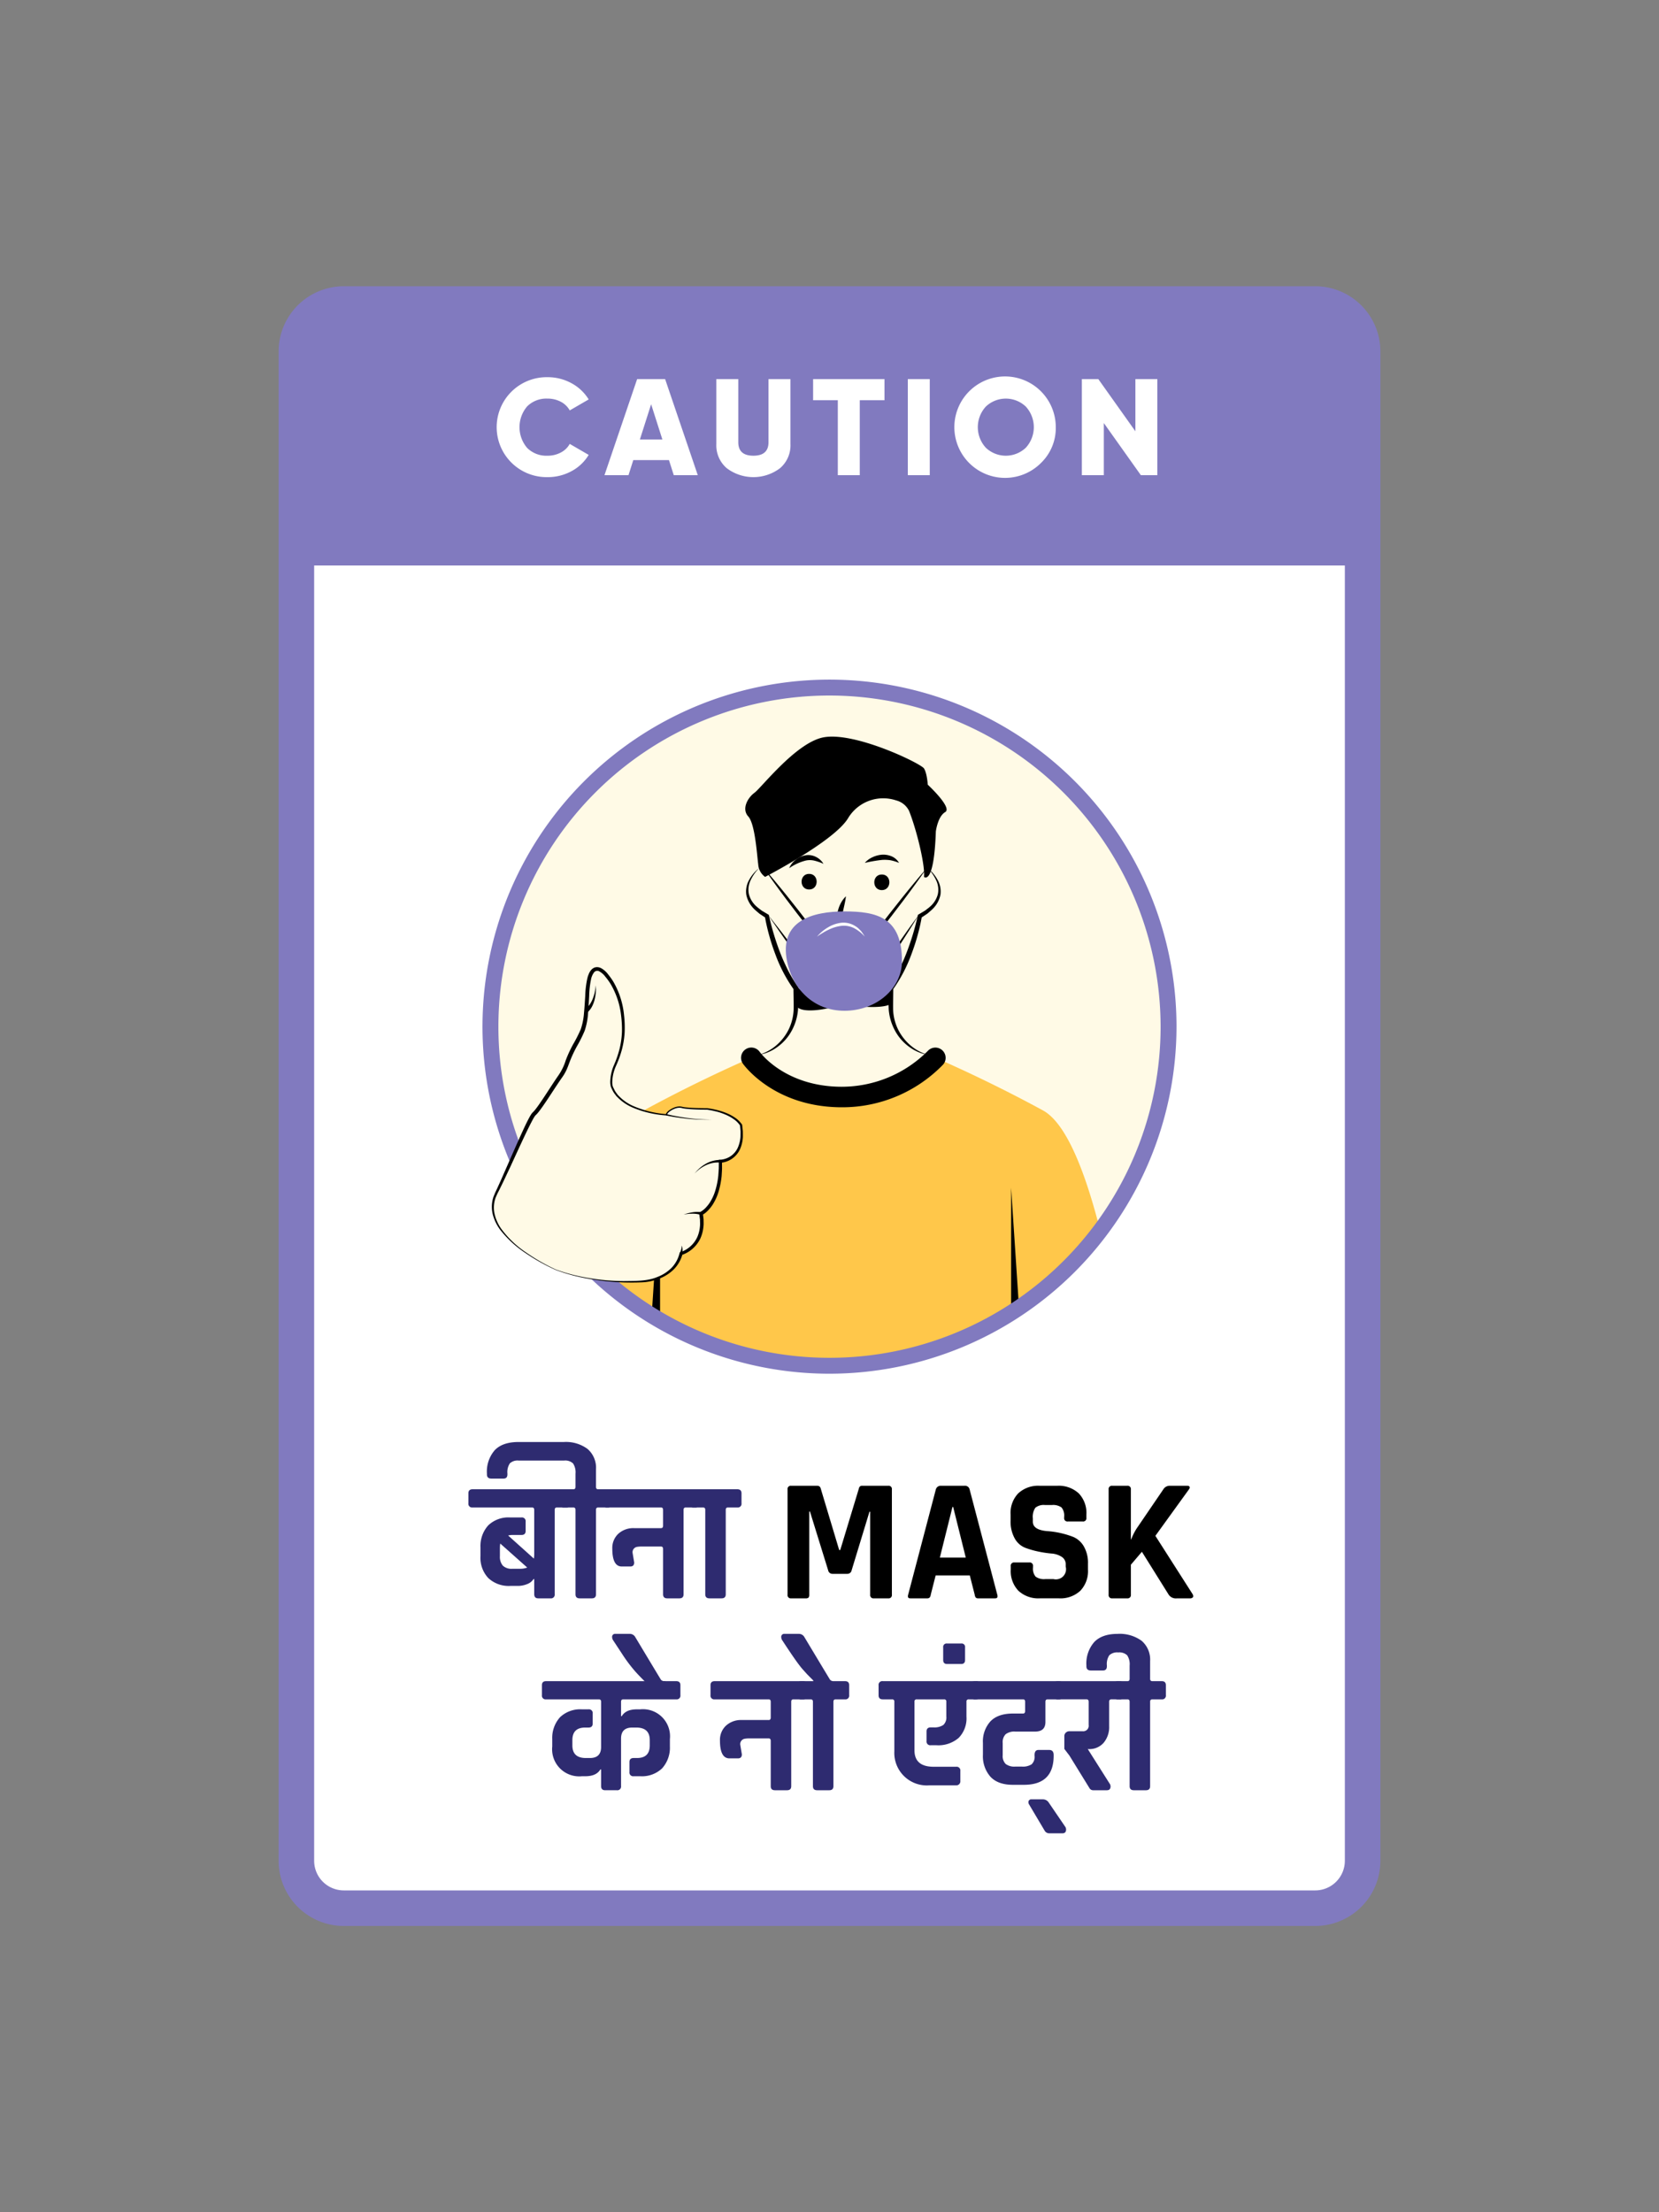 <svg xmlns="http://www.w3.org/2000/svg" data-name="Layer 1" viewBox="0 0 450 600"><rect x="0" y="0" width="450" height="600" fill="#808080" stroke="none"/><defs><clipPath id="a"><circle cx="225" cy="278.453" r="91.968" fill="none"/></clipPath></defs><rect width="289.218" height="435.083" x="80.391" y="82.458" fill="#fff" rx="12.858"/><path fill="#817abf" d="M369.609,153.371H80.391v-63.042a7.87,7.87,0,0,1,7.87-7.87H361.738a7.871,7.871,0,0,1,7.871,7.871Z"/><path fill="#817abf" d="M356.751,522.364H93.25a17.7,17.7,0,0,1-17.68-17.681V95.316A17.7,17.7,0,0,1,93.25,77.636H356.751a17.7,17.7,0,0,1,17.68,17.68V504.683A17.7,17.7,0,0,1,356.751,522.364ZM93.25,87.281a8.045,8.045,0,0,0-8.037,8.035V504.683a8.045,8.045,0,0,0,8.037,8.036H356.751a8.045,8.045,0,0,0,8.036-8.036V95.316a8.045,8.045,0,0,0-8.036-8.035Z"/><path fill="#fff" d="M148.508 129.407a13.554 13.554 0 110-27.104 13.343 13.343 0 016.479 1.619 12.266 12.266 0 014.691 4.412L154.54 111.312a5.873 5.873 0 00-2.458-2.364 7.59 7.59 0 00-3.574-.838 7.361 7.361 0 00-5.528 2.122 8.681 8.681 0 000 11.244 7.361 7.361 0 005.528 2.122 7.56 7.56 0 003.593-.856A5.785 5.785 0 00154.54 120.396l5.138 2.979a11.978 11.978 0 01-4.654 4.412A13.414 13.414 0 01148.508 129.407zM182.761 128.885l-1.303-4.096h-9.681l-1.303 4.096H163.959l8.861-26.062H180.415l8.861 26.062zm-9.196-9.681h6.106l-3.053-9.568zM211.579 126.987a11.99 11.99 0 01-14.446 0 8.136 8.136 0 01-2.829-6.516V102.823h5.957v17.127q0 3.649 4.096 3.648 4.094 0 4.096-3.648v-17.127h5.957v17.648A8.137 8.137 0 01211.579 126.987zM239.912 102.823v5.734h-6.701v20.328h-5.957V108.557h-6.702v-5.734zM246.242 102.823h5.957v26.062h-5.957zM282.431 125.498A13.755 13.755 0 11286.377 115.854 13.142 13.142 0 01282.431 125.498zm-15.023-4.059a7.876 7.876 0 0010.835 0 8.25 8.25 0 000-11.17 7.876 7.876 0 00-10.835 0 8.25 8.25 0 000 11.17zM307.971 102.823h5.957v26.062H309.46L299.408 114.737v14.148h-5.957v-26.062H297.919l10.052 14.148z"/><circle cx="225" cy="278.453" r="91.968" fill="#fffae6"/><g clip-path="url(#a)"><path d="M207.193 235.469q1.659 1.883 3.256 3.814c1.055 1.295 2.136 2.57 3.169 3.882l3.108 3.929c1.039 1.308 2.029 2.653 3.046 3.977l.194.252-.212.233q-2.44 2.683-4.938 5.313l-.24.252-.192-.274c-1.022-1.458-2.066-2.899-3.069-4.37l-3.02-4.406 3.294 4.205c1.101 1.399 2.162 2.828 3.244 4.241l-.431-.022q2.362-2.753 4.79-5.447l-.018.486c-1.03-1.315-2.086-2.609-3.094-3.94l-3.032-3.988c-1.014-1.327-1.979-2.692-2.97-4.036Q208.605 237.544 207.193 235.469zM251.365 235.469q-1.513 2.205-3.087 4.364c-1.059 1.431-2.092 2.883-3.173 4.297l-3.235 4.249c-1.075 1.418-2.199 2.8-3.296 4.201l-.057-.522c1.725 1.454 3.448 2.909 5.144 4.398l-.436.062 2.966-4.218c1.008-1.393 1.999-2.798 3.027-4.178-.888 1.474-1.812 2.923-2.72 4.384l-2.78 4.343-.173.271-.263-.208c-1.769-1.401-3.509-2.837-5.249-4.273l-.28-.231.224-.291c1.084-1.411 2.142-2.844 3.249-4.238l3.31-4.191c1.1-1.399 2.25-2.76 3.372-4.143Q249.605 237.482 251.365 235.469zM222.572 256.683s7.087 10.338 14.0.375z"/><path fill="#ffc74a" d="M307.718,387.646s-8.072-77.34-24.807-86.469S251.976,286.133,251.976,286.133l-2.507,1.971a33.545,33.545,0,0,1-41.709-.197l-2.213-1.774s-14.199,5.916-30.934,15.045-25.113,66.487-25.113,66.487"/><polygon points="179.044 322.139 179.044 367.378 175.475 376.426 179.044 322.139"/><polygon points="274.262 322.139 274.262 367.378 277.832 376.426 274.262 322.139"/><path d="M207.528,237.835s18.699-9.648,22.491-15.891a11.1,11.1,0,0,1,13.059-4.858,5.397,5.397,0,0,1,3.498,2.831c2.028,5.071,4.395,14.706,4.057,17.918,0,0,2.705,2.536,3.212-12.34,0,0,.507-4.057,2.536-5.24s-4.733-7.438-4.733-7.438-.169-3.043-1.014-4.395-18.775-10.044-27.272-8.437c-7.413,1.403-16.848,13.677-18.707,15.029s-3.55,4.395-1.69,6.424,2.367,10.48,2.705,13.016A4.473,4.473,0,0,0,207.528,237.835Z"/><path d="M214.064 235.469a5.678 5.678 0 011.684-2.216 5.784 5.784 0 012.612-1.251 4.554 4.554 0 012.925.392 4.831 4.831 0 012.076 1.891 14.196 14.196 0 00-2.441-.854 5.375 5.375 0 00-2.308-.043A13.7 13.7 0 00214.064 235.469zM234.574 234.033a6.077 6.077 0 012.094-1.537 7.362 7.362 0 012.558-.682 5.83 5.83 0 012.671.461 4.266 4.266 0 011.973 1.759 12.224 12.224 0 00-2.307-.711 10.716 10.716 0 00-2.245-.103A38.235 38.235 0 00234.574 234.033zM219.473 241.244c2.719 0 2.724-4.226 0-4.226-2.719 0-2.724 4.226 0 4.226zM239.195 241.413c2.719 0 2.724-4.226 0-4.226-2.719 0-2.724 4.226 0 4.226zM229.459 243.096c-.189 1.623-.612 3.063-.87 4.488a8.234 8.234 0 00-.173 2.032 2.162 2.162 0 001.042 1.686 4.451 4.451 0 01-.631-.037 2.32 2.32 0 01-.619-.265 2.361 2.361 0 01-.841-1.1 4.865 4.865 0 01-.147-2.57 8.289 8.289 0 01.81-2.29A7.031 7.031 0 01229.459 243.096zM242 266.696c-3.095 3.508-6.143 5.404-9.002 6.242 0 0 7.218.791 9.002-.912zM215.895 267.197a21.645 21.645 0 009.105 6.18s-7.942 1.935-9.105-.77zM228.313 300.317c-.217 0-.431-.002-.65-.005-17.768-.287-25.814-11.344-26.148-11.815a2.783 2.783 0 014.532-3.231c.288.396 6.889 9.242 21.706 9.481a32.99 32.99 0 0023.889-9.691 2.783 2.783 0 014.198 3.654A38.037 38.037 0 01228.313 300.317z"/><path d="M205.89 235.469a11.503 11.503 0 00-2.293 3.287 5.917 5.917 0 00-.455 3.785 6.687 6.687 0 001.952 3.22c.475.437 1.01.822 1.521 1.219l1.696 1.007.226.135.057.263a69.813 69.813 0 003.034 10.029c.625 1.632 1.361 3.213 2.13 4.773a37.478 37.478 0 002.678 4.45l.133.192-.004.204c-.037 1.927-.024 3.792-.103 5.77a14.431 14.431 0 01-1.669 5.671 13.054 13.054 0 01-3.83 4.418 11.946 11.946 0 01-5.296 2.242 12.666 12.666 0 004.961-2.664 13.686 13.686 0 003.365-4.403 13.426 13.426 0 001.281-5.331c.025-1.845-.036-3.806-.051-5.703l.129.395a40.497 40.497 0 01-5.011-9.519c-.629-1.675-1.2-3.37-1.67-5.093a53.467 53.467 0 01-1.197-5.231l.284.397-1.745-1.161c-.536-.458-1.087-.9-1.58-1.404a7.501 7.501 0 01-2.002-3.74 6.361 6.361 0 01.81-4.095A10.356 10.356 0 01205.89 235.469zM251.638 235.469a10.358 10.358 0 012.647 3.112 6.361 6.361 0 01.81 4.095 7.502 7.502 0 01-2.002 3.74c-.493.504-1.044.947-1.58 1.404l-1.745 1.161.284-.397a53.467 53.467 0 01-1.197 5.231c-.47 1.723-1.04 3.418-1.67 5.093a40.492 40.492 0 01-5.011 9.519l.129-.395c-.014 1.897-.075 3.858-.051 5.703a13.426 13.426 0 001.281 5.331 13.689 13.689 0 003.365 4.403 12.667 12.667 0 004.961 2.664 11.945 11.945 0 01-5.295-2.242 13.054 13.054 0 01-3.83-4.418 14.431 14.431 0 01-1.669-5.671c-.079-1.978-.065-3.843-.103-5.77l-.004-.204.133-.192a37.446 37.446 0 002.678-4.45c.769-1.559 1.505-3.141 2.13-4.773a69.812 69.812 0 003.034-10.029l.057-.263.226-.135 1.696-1.007c.511-.397 1.046-.782 1.521-1.219a6.688 6.688 0 001.952-3.22 5.918 5.918 0 00-.455-3.785A11.503 11.503 0 00251.638 235.469z"/><path fill="#817abf" d="M244.658,260.67c0,7.44-6.981,13.471-15.593,13.471s-14.153-6.172-15.593-13.471c-2.173-11.01,6.981-13.471,15.593-13.471S244.658,248.709,244.658,260.67Z"/><path fill="#fff" d="M221.619,254.039a11.175,11.175,0,0,1,2.905-2.473,8.958,8.958,0,0,1,3.674-1.291,5.937,5.937,0,0,1,3.818.916,5.482,5.482,0,0,1,.792.58l.69.686a12.309,12.309,0,0,1,1.076,1.581,10.587,10.587,0,0,0-2.874-2.288,6.168,6.168,0,0,0-3.426-.645,10.884,10.884,0,0,0-3.45,1.024,13.463,13.463,0,0,0-1.63.88A18.693,18.693,0,0,0,221.619,254.039Z"/></g><path fill="#817abf" d="M225,372.578a94.125,94.125,0,1,1,94.125-94.124A94.231,94.231,0,0,1,225,372.578Zm0-183.937a89.812,89.812,0,1,0,89.812,89.812A89.914,89.914,0,0,0,225,188.641Z"/><path fill="#fffae6" d="M150.757,344.38s9.632,4.028,23.817,3.152c0,0,8.406-.525,10.157-7.53,0,0,7.005-1.926,5.429-10.858,0,0,5.604-2.452,5.254-14.185,0,0,7.005-.175,5.604-9.807,0,0-1.751-3.327-9.107-4.378,0,0-5.516,0-7.005-.438s-3.94,1.051-4.203,2.014c0,0-12.084-.613-14.711-7.53,0,0-.851-2.067.993-6.253a23.741,23.741,0,0,0,2.102-9.869c-.06-4.583-1.072-10.472-5.109-14.788,0,0-4.115-4.641-4.641,5.079s-.701,9.632-3.327,14.448-2.102,5.779-4.028,8.494-5.867,9.194-7.093,10.157-7.553,16.151-10.245,21.453C128.866,334.923,150.757,344.38,150.757,344.38Z"/><path d="M150.779,344.33a48.572,48.572,0,0,0,9.095,2.334,58.498,58.498,0,0,0,9.359.794c3.12-.055,6.329.08,9.179-1.157a10.755,10.755,0,0,0,3.792-2.486,8.689,8.689,0,0,0,2.122-3.914l.056-.222.24-.081a7.759,7.759,0,0,0,2.68-1.589,7.65,7.65,0,0,0,1.85-2.517,9.206,9.206,0,0,0,.723-3.064c.056-.528-.005-1.067.001-1.599l-.197-1.601-.045-.366.331-.168A5.688,5.688,0,0,0,191.377,327.604a9.479,9.479,0,0,0,1.172-1.465,13.015,13.015,0,0,0,1.549-3.479,21.56,21.56,0,0,0,.741-3.792l.133-1.943.021-1.953.004-.407.406-.026a5.719,5.719,0,0,0,2.784-.96,5.592,5.592,0,0,0,1.923-2.265,8.787,8.787,0,0,0,.741-2.978c.007-.522.026-1.045.015-1.569l-.139-1.573.031.094a6.458,6.458,0,0,0-1.722-1.735,11.693,11.693,0,0,0-2.216-1.231,17.411,17.411,0,0,0-2.417-.837l-1.252-.288-1.268-.22.029.002c-2.004-.026-4.002-.06-6.007-.283q-.376-.044-.755-.12a3.774,3.774,0,0,0-.708-.136,3.518,3.518,0,0,0-1.394.246,5.556,5.556,0,0,0-1.279.682,2.437,2.437,0,0,0-.898,1.025l-.046.136-.129-.01a27.879,27.879,0,0,1-9.121-2.145,12.854,12.854,0,0,1-3.93-2.63l-.424-.424c-.129-.152-.241-.32-.362-.48a5.407,5.407,0,0,1-.657-1.005,10.795,10.795,0,0,1-.517-1.113,5.193,5.193,0,0,1-.157-1.222,11.989,11.989,0,0,1,1.015-4.645,27.254,27.254,0,0,0,1.505-4.368,22.724,22.724,0,0,0,.652-4.545,29.203,29.203,0,0,0-.24-4.595,21.43,21.43,0,0,0-2.911-8.601,17.89,17.89,0,0,0-1.34-1.828,5.061,5.061,0,0,0-1.569-1.415,1.111,1.111,0,0,0-1.504.228,4.611,4.611,0,0,0-.822,1.895,24.979,24.979,0,0,0-.504,4.534c-.085,1.557-.166,3.115-.306,4.681a18.432,18.432,0,0,1-.912,4.717,36.879,36.879,0,0,1-2.12,4.247,33.198,33.198,0,0,0-1.936,4.162c-.276.715-.528,1.462-.871,2.207a12.517,12.517,0,0,1-1.233,2.103c-1.762,2.527-3.401,5.19-5.195,7.759-.457.643-.905,1.282-1.441,1.91a4.559,4.559,0,0,1-.461.477.778.778,0,0,0-.168.186l-.121.147c-.191.311-.387.614-.564.959-.721,1.345-1.407,2.744-2.072,4.146-1.333,2.807-2.622,5.642-3.925,8.471l-1.994,4.229-1.028,2.104-.533,1.045-.461,1.03a7.939,7.939,0,0,0-.335,4.439,11.437,11.437,0,0,0,1.864,4.151,26.796,26.796,0,0,0,6.7,6.369A52.417,52.417,0,0,0,150.779,344.33Zm-.043.101a52.585,52.585,0,0,1-8.157-4.56,29.038,29.038,0,0,1-6.893-6.318,11.879,11.879,0,0,1-2.041-4.264,8.558,8.558,0,0,1,.234-4.757l.462-1.115.499-1.05.964-2.121,1.877-4.273c1.256-2.849,2.497-5.705,3.789-8.546.653-1.419,1.295-2.839,2.048-4.237.177-.348.401-.702.619-1.054a5.326,5.326,0,0,1,.477-.545,3.609,3.609,0,0,0,.346-.365c.474-.558.923-1.195,1.365-1.823,1.766-2.542,3.386-5.192,5.179-7.78a14.863,14.863,0,0,0,1.958-4.062,34.366,34.366,0,0,1,1.988-4.307,38.419,38.419,0,0,0,2.078-4.091,17.383,17.383,0,0,0,.878-4.423c.148-1.534.241-3.087.336-4.638a25.887,25.887,0,0,1,.567-4.729l.155-.594.231-.59a2.519,2.519,0,0,1,.288-.581,2.573,2.573,0,0,1,.394-.556,2.057,2.057,0,0,1,.565-.47c.114-.062.227-.126.345-.177l.388-.081a2.379,2.379,0,0,1,1.414.285,5.996,5.996,0,0,1,1.878,1.681,18.467,18.467,0,0,1,1.391,1.957,22.305,22.305,0,0,1,2.903,9.003,29.931,29.931,0,0,1,.174,4.728,23.425,23.425,0,0,1-.743,4.676,28.161,28.161,0,0,1-1.599,4.431,11.445,11.445,0,0,0-1.02,4.408,4.681,4.681,0,0,0,.126,1.091c.102.313.311.67.46,1.005a4.949,4.949,0,0,0,.606.95c.112.151.215.311.334.456l.399.405a12.395,12.395,0,0,0,3.761,2.572,27.517,27.517,0,0,0,8.954,2.206l-.175.126a2.698,2.698,0,0,1,1.037-1.201,5.874,5.874,0,0,1,1.352-.734,3.845,3.845,0,0,1,1.534-.28,4.114,4.114,0,0,1,.762.137c.237.045.48.082.725.109,1.969.203,3.974.222,5.963.232l.017 0.0.012.002,1.291.213,1.279.283a18.922,18.922,0,0,1,2.497.813,12.18,12.18,0,0,1,2.336,1.238,6.859,6.859,0,0,1,1.934,1.899l.025.039.006.056.177,1.624c.023.545.015,1.095.017,1.644a9.442,9.442,0,0,1-.743,3.237,6.344,6.344,0,0,1-2.133,2.606,6.474,6.474,0,0,1-3.202,1.159l.41-.433.018,2.004c-.021.669-.071,1.338-.111,2.007a22.462,22.462,0,0,1-.751,3.967,13.942,13.942,0,0,1-1.639,3.733,10.435,10.435,0,0,1-1.285,1.626,6.445,6.445,0,0,1-1.71,1.31l.286-.534c.073.569.15,1.137.203,1.708-.009.577.045,1.154-.021,1.731a10.134,10.134,0,0,1-.843,3.377,8.68,8.68,0,0,1-5.14,4.531l.295-.302a9.267,9.267,0,0,1-2.415,4.22,11.418,11.418,0,0,1-4.092,2.54,14.041,14.041,0,0,1-4.681.937c-1.575.066-3.151.063-4.725.022a69.433,69.433,0,0,1-9.384-.967A48.68,48.68,0,0,1,150.736,344.43Z"/><path d="M158.723 273.676a4.383 4.383 0 001.188-1.17 7.754 7.754 0 00.868-1.604 11.136 11.136 0 00.551-1.789 16.837 16.837 0 00.284-1.878 16.979 16.979 0 01-.013 1.917 11.582 11.582 0 01-.301 1.919 8.442 8.442 0 01-.689 1.863 5.163 5.163 0 01-1.311 1.671zM180.747 302.172a53.964 53.964 0 006.102 1.1 48.762 48.762 0 006.201.39 48.836 48.836 0 01-6.221-.209 54.189 54.189 0 01-6.169-.927zM188.41 318.286a10.196 10.196 0 013.044-2.643 8.013 8.013 0 011.906-.785 7.749 7.749 0 012.078-.263l-.046.728a7.109 7.109 0 00-1.913.07 7.54 7.54 0 00-1.861.576A10.014 10.014 0 00188.41 318.286zM185.432 329.406a13.455 13.455 0 012.338-.593 7.659 7.659 0 012.483-.023l-.184.706a7.125 7.125 0 00-2.27-.319A13.268 13.268 0 00185.432 329.406zM184.381 339.902a5.862 5.862 0 00.581-2.089 4.476 4.476 0 01.165 1.126 8.194 8.194 0 01-.044 1.162z"/><path fill="#2e2b70" d="M128.19,403.921h25.406q1.14,0,1.14,1.092v2.707a1.007,1.007,0,0,1-1.14,1.14h-2.564q-.57,0-.569.665v22.842a1.007,1.007,0,0,1-1.14,1.14h-3.324q-1.093,0-1.093-1.14v-4.084h-.189a3.456,3.456,0,0,1-1.662,1.33,6.657,6.657,0,0,1-2.707.521h-1.899a8.14,8.14,0,0,1-5.983-2.113,8.003,8.003,0,0,1-2.138-5.959v-2.422a8.343,8.343,0,0,1,2.113-5.937,7.911,7.911,0,0,1,5.96-2.137H141.439a1.008,1.008,0,0,1,1.141,1.14v2.517q0,1.093-1.141,1.093h-2.374a5.042,5.042,0,0,0-1.234.143l6.98,6.268a7.685,7.685,0,0,0,.095-.997V409.525q0-.665-.569-.665H128.19a1.007,1.007,0,0,1-1.14-1.14v-2.707Q127.05,403.922,128.19,403.921ZM138.97,425.481h2.231a5.167,5.167,0,0,0,1.805-.333l-7.313-6.506a8.01,8.01,0,0,0-.095,1.093V422.062a3.683,3.683,0,0,0,.784,2.564A3.372,3.372,0,0,0,138.97,425.481Z"/><path fill="#2e2b70" d="M159.359,392.975a6.715,6.715,0,0,1,2.303,5.532v4.749q0,.665.57.665h2.564q1.14,0,1.14,1.092v2.707a1.007,1.007,0,0,1-1.14,1.14h-2.564q-.57,0-.57.665v22.89q0,1.093-1.14,1.092h-3.276q-1.14,0-1.14-1.092V409.525q0-.665-.57-.665h-2.564a1.007,1.007,0,0,1-1.14-1.14v-2.707q0-1.091,1.14-1.092h2.564q.57,0,.57-.665v-3.562a4.376,4.376,0,0,0-.665-2.778,3.062,3.062,0,0,0-2.422-.783H140.672a3.054,3.054,0,0,0-2.375.76,4.274,4.274,0,0,0-.664,2.754v.237q0,1.14-1.045,1.14h-3.324q-1.187,0-1.188-1.14V399.647a8.831,8.831,0,0,1,2.113-6.315q2.114-2.232,6.482-2.232h12.299A9.846,9.846,0,0,1,159.359,392.975Z"/><path fill="#2e2b70" d="M168.65,424.864q-2.565,0-2.564-4.844a5.244,5.244,0,0,1,1.639-4.037,6.002,6.002,0,0,1,4.25-1.52h7.313c.38,0,.569-.221.569-.665V409.525q0-.617-.475-.665H164.661a1.007,1.007,0,0,1-1.14-1.14v-2.707q0-1.091,1.14-1.092h23.887q1.14,0,1.14,1.092v2.707a1.007,1.007,0,0,1-1.14,1.14h-2.564q-.57,0-.569.665v22.89q0,1.093-1.14,1.092h-3.277q-1.14,0-1.14-1.092v-12.3q0-.665-.569-.665h-5.129a7.58,7.58,0,0,0-1.377.095,1.463,1.463,0,0,0-1.188,1.662l.428,2.564c0,.729-.35,1.093-1.045,1.093Z"/><path fill="#2e2b70" d="M195.718,433.506h-3.276q-1.14,0-1.14-1.092V409.525q0-.665-.57-.665h-2.564a1.007,1.007,0,0,1-1.14-1.14v-2.707q0-1.091,1.14-1.092h11.825q1.14,0,1.14,1.092v2.707a1.007,1.007,0,0,1-1.14,1.14h-2.564q-.57,0-.57.665v22.89Q196.858,433.507,195.718,433.506Z"/><path d="M233.898 402.971h7.028a.881.881 0 01.997.997v28.541a.881.881 0 01-.997.997h-3.895a.881.881 0 01-.997-.997V410h-.189l-4.844 15.909a1.166 1.166 0 01-1.188.949h-3.989a1.164 1.164 0 01-1.187-.949l-4.939-15.956h-.189v22.557a1.207 1.207 0 01-.19.783 1.096 1.096 0 01-.807.214h-3.895a.881.881 0 01-.997-.997v-28.541a.881.881 0 01.997-.997h7.076a.896.896 0 01.902.665l5.033 16.764h.285l5.081-16.764A.808.808 0 01233.898 402.971zM251.468 433.506h-4.559q-.855 0-.57-.997l7.503-28.541a1.364 1.364 0 011.425-.997h6.316a1.278 1.278 0 011.424.997l7.504 28.541q.284.998-.57.997h-4.559a.934.934 0 01-.713-.214 1.62 1.62 0 01-.284-.783l-1.33-5.224h-9.26l-1.33 5.224a1.46 1.46 0 01-.309.783A.944.944 0 01251.468 433.506zm6.886-24.789l-3.419 13.725h7.028l-3.42-13.725zM274.167 425.718v-.95a.881.881 0 01.997-.997h4.036a.882.882 0 01.998.997v.38a3.333 3.333 0 00.712 2.47 3.867 3.867 0 002.611.665h2.232a2.758 2.758 0 003.324-3.372v-.569a2.381 2.381 0 00-1.116-2.113 5.885 5.885 0 00-2.778-.879 29.869 29.869 0 01-3.585-.546 23.062 23.062 0 01-3.585-1.045 5.612 5.612 0 01-2.778-2.517 9.32 9.32 0 01-1.116-4.82v-1.662a7.666 7.666 0 012.09-5.746 7.939 7.939 0 015.793-2.042h4.749a8.007 8.007 0 015.841 2.042 7.666 7.666 0 012.09 5.746v.902a.881.881 0 01-.997.997H289.648a.881.881 0 01-.997-.997v-.285a3.416 3.416 0 00-.712-2.517 3.87 3.87 0 00-2.612-.665H283.475a3.593 3.593 0 00-2.636.736 4.336 4.336 0 00-.688 2.873v.902q0 2.232 3.894 2.564a24.12 24.12 0 017.171 1.614 6.081 6.081 0 012.778 2.541 8.868 8.868 0 011.116 4.678v1.614a7.667 7.667 0 01-2.09 5.746 7.938 7.938 0 01-5.794 2.042h-5.176a7.937 7.937 0 01-5.794-2.042A7.663 7.663 0 01274.167 425.718zM305.747 433.506h-4.036a.881.881 0 01-.997-.997v-28.541a.881.881 0 01.997-.997h4.036a.882.882 0 01.998.997v13.534h.095a15.665 15.665 0 011.472-2.944l7.219-10.59a2.036 2.036 0 011.852-.997h4.654c.348 0 .562.104.641.309q.119.311-.261.784l-9.023 12.489 10.068 15.766q.331.57.118.879a1.011 1.011 0 01-.878.309h-3.467a2.345 2.345 0 01-2.232-.997l-7.266-11.635-2.991 3.514v8.121A.882.882 0 01305.747 433.506z"/><path fill="#2e2b70" d="M168.46,461.568v3.894h.19q1.091-1.852,4.084-1.852h.901a7.351,7.351,0,0,1,8.073,8.073v1.994a8.343,8.343,0,0,1-2.113,5.937,7.913,7.913,0,0,1-5.96,2.137h-1.757a1.007,1.007,0,0,1-1.14-1.14v-2.707q0-1.091,1.14-1.093h.902q3.466,0,3.467-3.419v-1.425q0-3.419-3.656-3.419h-1.093q-3.04,0-3.039,2.992v12.869a1.007,1.007,0,0,1-1.14,1.14h-3.182q-1.093,0-1.093-1.14V479.898h-.189q-1.093,1.853-4.084,1.853h-.902a7.351,7.351,0,0,1-8.073-8.073v-1.994a8.343,8.343,0,0,1,2.113-5.937,7.908,7.908,0,0,1,5.96-2.137h1.757a1.007,1.007,0,0,1,1.14,1.14v2.707q0,1.093-1.14,1.092h-.902q-3.467,0-3.467,3.419v1.425q0,3.419,3.657,3.419h1.092q3.04,0,3.039-2.991V461.568q0-.665-.569-.665h-14.342a1.007,1.007,0,0,1-1.14-1.14v-2.707q0-1.091,1.14-1.092h35.284q1.14,0,1.14,1.092v2.707a1.007,1.007,0,0,1-1.14,1.14H169.031Q168.461,460.903,168.46,461.568Z"/><path fill="#2e2b70" d="M180.237 455.964h.237v2.231H177.15q-3.133-2.943-4.844-4.867a40.302 40.302 0 01-3.514-4.678l-2.47-3.752a1.533 1.533 0 01-.285-.855.798.798 0 01.902-.902h3.847a1.675 1.675 0 011.52.855q6.839 11.396 6.981 11.587A1.192 1.192 0 00180.237 455.964zM197.854 476.907q-2.565 0-2.564-4.844a5.244 5.244 0 011.639-4.037 6.002 6.002 0 014.25-1.52h7.313c.38 0 .569-.221.569-.665v-4.273q0-.617-.475-.665H193.865a1.007 1.007 0 01-1.14-1.14v-2.707q0-1.091 1.14-1.092h23.887q1.14 0 1.14 1.092v2.707a1.007 1.007 0 01-1.14 1.14H215.187q-.57 0-.569.665v22.89q0 1.093-1.14 1.092h-3.277q-1.14 0-1.14-1.092V472.158q0-.665-.569-.665h-5.129a7.58 7.58 0 00-1.377.095 1.463 1.463 0 00-1.188 1.662l.428 2.564c0 .729-.35 1.093-1.045 1.093z"/><path fill="#2e2b70" d="M226.11 455.964h3.087q1.14 0 1.14 1.092v2.707a1.007 1.007 0 01-1.14 1.14h-2.564q-.57 0-.57.665v22.89q0 1.093-1.14 1.092H221.646q-1.14 0-1.14-1.092V461.568q0-.665-.57-.665h-2.564a1.007 1.007 0 01-1.14-1.14v-2.707q0-1.091 1.14-1.092h3.229v-.19q-1.616-1.613-1.805-1.828-.19-.214-.855-.949a16.137 16.137 0 01-1.045-1.259q-1.377-1.756-4.701-6.839a1.525 1.525 0 01-.285-.855.798.798 0 01.902-.902h3.847a1.676 1.676 0 011.52.855q6.838 11.396 6.98 11.587A1.193 1.193 0 00226.11 455.964zM239.453 455.964h25.264A1.007 1.007 0 01265.856 457.104v2.707q0 1.093-1.14 1.092H262.77a.546.546 0 00-.618.617v4.037a7.583 7.583 0 01-2.113 5.793 8.413 8.413 0 01-6.007 1.995h-1.567a1.007 1.007 0 01-1.14-1.14v-2.612q0-1.091 1.14-1.092h.76a4.328 4.328 0 002.636-.642 2.752 2.752 0 00.831-2.303V461.52a.546.546 0 00-.617-.617h-7.408a.545.545 0 00-.617.617v13.202q0 4.463 5.224 4.464h6.078a1.007 1.007 0 011.14 1.14v2.707a1.083 1.083 0 01-1.14 1.187h-7.266a8.82 8.82 0 01-9.497-9.26V461.52a.546.546 0 00-.617-.617h-2.518q-1.14 0-1.14-1.092v-2.707A1.007 1.007 0 01239.453 455.964zM261.772 446.799v3.419q0 1.093-1.044 1.092h-3.847q-1.044 0-1.045-1.092v-3.419a.924.924 0 011.045-1.045H260.728A.923.923 0 01261.772 446.799z"/><path fill="#2e2b70" d="M274.736 464.75h2.755c.38 0 .569-.221.569-.665v-2.517q0-.665-.522-.665H264.526a1.007 1.007 0 01-1.14-1.14v-2.707q0-1.091 1.14-1.092h22.652q1.14 0 1.14 1.092v2.707a1.007 1.007 0 01-1.14 1.14h-3.039q-.57 0-.57.665v5.461q0 2.612-2.802 2.612h-5.366a3.901 3.901 0 00-2.611.712 3.026 3.026 0 00-.808 2.374v3.324a3.025 3.025 0 00.808 2.375 3.901 3.901 0 002.611.712h1.757a4.438 4.438 0 002.659-.617 2.788 2.788 0 00.808-2.327v-.189q0-1.377 1.045-1.377h2.944q1.187 0 1.188 1.377v.189q0 7.884-8.073 7.884h-2.992q-4.037 0-6.078-2.185a8.414 8.414 0 01-2.042-5.983v-3.183a8.089 8.089 0 012.042-5.864Q270.698 464.75 274.736 464.75zM279.818 488.019h3.134a1.899 1.899 0 011.567.949l4.369 6.411a1.326 1.326 0 01.285.808q0 1.043-.998 1.044h-3.608a1.418 1.418 0 01-1.235-.76l-4.227-7.123a.916.916 0 01-.142-.475A.755.755 0 01279.818 488.019z"/><path fill="#2e2b70" d="M295.298,467.836v-6.269q0-.617-.475-.665h-7.836a1.007,1.007,0,0,1-1.14-1.14v-2.707q0-1.091,1.14-1.092h16.669q1.14,0,1.14,1.092v2.707a1.007,1.007,0,0,1-1.14,1.14h-2.232q-.57,0-.569.665v6.601a6.605,6.605,0,0,1-1.496,4.512,5.118,5.118,0,0,1-4.061,1.709h-.237l5.889,9.309a1.323,1.323,0,0,1,.285.807q0,1.046-.998,1.045h-3.751a1.135,1.135,0,0,1-.997-.617l-5.414-8.785-1.377-1.805v-3.419a1.308,1.308,0,0,1,.403-.998,1.432,1.432,0,0,1,1.021-.38h3.514A1.49,1.49,0,0,0,295.298,467.836Z"/><path fill="#2e2b70" d="M312.537,455.964h2.564q1.14,0,1.14,1.092v2.707a1.007,1.007,0,0,1-1.14,1.14h-2.564q-.57,0-.57.665v22.89q0,1.093-1.14,1.092h-3.276q-1.14,0-1.14-1.092V461.568q0-.665-.57-.665h-2.564a1.007,1.007,0,0,1-1.14-1.14v-2.707q0-1.091,1.14-1.092h2.564q.57,0,.57-.665v-3.562a4.383,4.383,0,0,0-.665-2.778,3.064,3.064,0,0,0-2.422-.783,3.125,3.125,0,0,0-2.422.76,4.267,4.267,0,0,0-.665,2.754v.237q0,1.14-1.045,1.14h-3.324q-1.187,0-1.187-1.14v-.237a8.826,8.826,0,0,1,2.113-6.315q2.112-2.232,6.339-2.232a10.097,10.097,0,0,1,6.53,1.876,6.718,6.718,0,0,1,2.303,5.532v4.749Q311.966,455.964,312.537,455.964Z"/></svg>